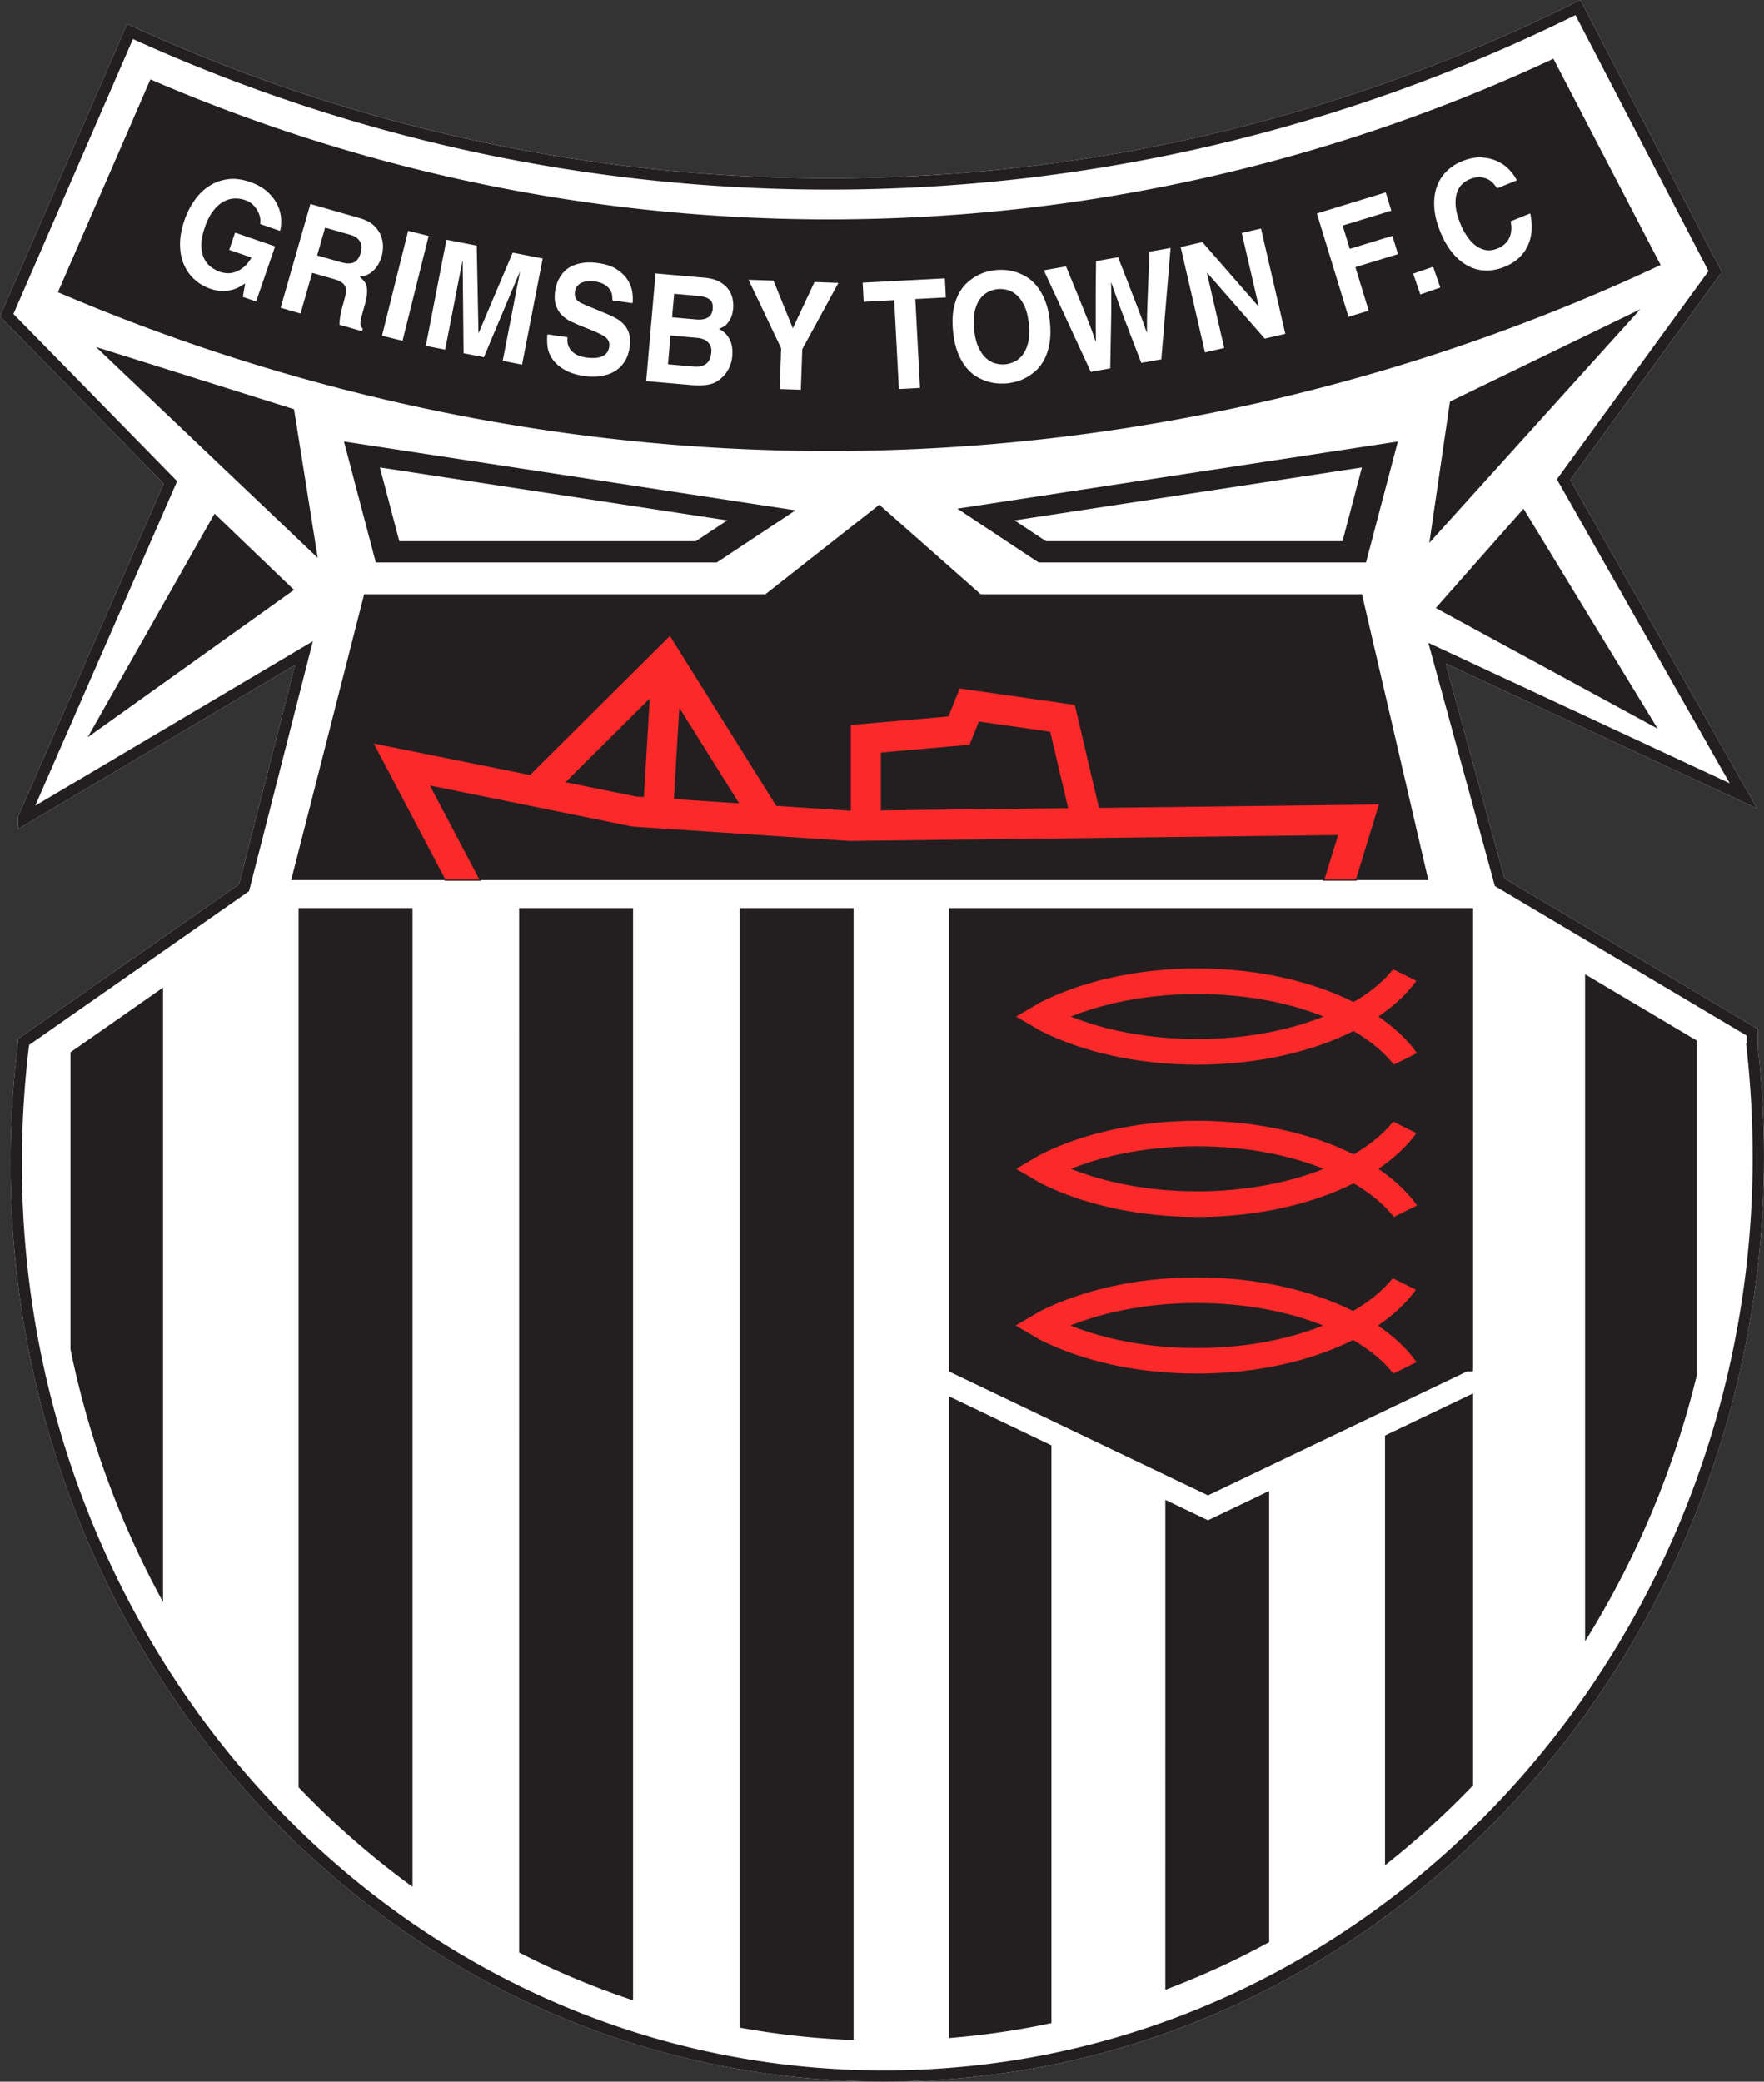 <svg xmlns="http://www.w3.org/2000/svg" xml:space="preserve" id="Layer_2" x="0" y="0" version="1.1" viewBox="0 0 593.32 700"><rect x="0" y="0" width="593.32" height="700" fill="#333333" stroke="none"/><style>.st0{fill:#fff}.st1{fill:#231f20}.st2{fill:#fb2929}</style><path d="m532.42 1.67 46.16 88.78.54 1.04-.7.96-50.25 68.95 59.87 105.29 2.95 5.2-5.42-2.53-99.32-46.28 19.79 72.35 84.32 50.07.94.56v6.6c.17 1.52.34 3.18.51 4.95.18 1.89.33 3.58.45 5.1 3.42 42.88-1.61 84.69-13.82 123.51-12.55 39.91-32.7 76.65-59.05 108.12-27.49 32.83-61.42 59.6-99.85 77.97-36.81 17.6-77.74 27.5-121.1 27.66-43.46.16-84.5-9.45-121.38-26.83-38.48-18.12-72.43-44.69-99.91-77.4-26.39-31.42-46.51-68.16-58.99-108.12C6.02 448.75 1.11 406.8 4.68 363.75c.18-2.17.39-4.44.64-6.83.25-2.37.5-4.61.76-6.71v-.88l.82-.57 73.5-51.38 18.84-73.78-90.27 53.47-2.88 1.71v-4.19l.16-.38 48.81-111.57L.9 107.34l-.9-.92.51-1.18 41.48-95.4.77-1.78 1.76.81c36.3 16.63 74.57 29.52 114.35 38.19 38.69 8.43 78.81 12.87 119.94 12.87 44.33 0 87.5-5.15 128.96-14.91 42.67-10.04 83.57-24.97 122.1-44.17l1.69-.85z" class="st0"/><path d="m122.48 199.83-5.8 22.72-18.74 73.39h382.47l-22.31-96.11H329.87l-34.12-30.11-38.32 30.11zM574.65 91.17 529.9 5.09C491.6 24.02 451 38.76 408.65 48.73c-41.76 9.83-85.21 15.02-129.83 15.02-41.39 0-81.78-4.47-120.75-12.96C118.69 42.2 80.76 29.5 44.71 13.14L4.52 105.58l54.16 55.31.9.92-.52 1.18-47.21 107.94 89.42-52.96 3.96-2.34-1.14 4.46L83.94 299l-.17.68-.59.41-73.39 51.3c-.25 2.07-.48 4.04-.67 5.92-.22 2.13-.43 4.38-.63 6.76-3.53 42.56 1.33 84.02 13.33 122.45 12.33 39.47 32.2 75.77 58.27 106.8 27.12 32.29 60.64 58.52 98.61 76.41 36.39 17.14 76.88 26.63 119.75 26.47 42.77-.16 83.15-9.93 119.46-27.3 37.92-18.13 71.41-44.56 98.56-76.99 26.03-31.09 45.93-67.39 58.33-106.81 12.07-38.36 17.04-79.7 13.66-122.08-.15-1.87-.29-3.56-.43-5.03-.15-1.55-.32-3.23-.52-5.03l-.24-2.12h.22v-2.6l-84.04-49.9-.66-.39-.2-.75-21.08-77.07-1.09-3.97 3.73 1.74 97.63 45.49-57.52-101.16-.61-1.07.73-1zm-42.23-89.5 46.16 88.78.54 1.04-.7.96-50.25 68.95 59.87 105.29 2.95 5.2-5.42-2.53-99.32-46.28 19.79 72.35 84.32 50.07.94.56v6.6c.17 1.52.34 3.18.51 4.95.18 1.89.33 3.58.45 5.1 3.42 42.88-1.61 84.69-13.82 123.51-12.55 39.91-32.7 76.65-59.05 108.12-27.49 32.83-61.42 59.6-99.85 77.97-36.81 17.6-77.74 27.5-121.1 27.66-43.46.16-84.5-9.45-121.38-26.83-38.48-18.12-72.43-44.69-99.91-77.4-26.39-31.42-46.51-68.16-58.99-108.12C6.02 448.75 1.11 406.8 4.68 363.75c.18-2.17.39-4.44.64-6.83.25-2.37.5-4.61.76-6.71v-.88l.82-.57 73.5-51.38 18.84-73.78-90.27 53.47-2.88 1.71v-4.19l.16-.38 48.81-111.57L.9 107.34l-.9-.92.51-1.18 41.48-95.4.77-1.78 1.76.81c36.3 16.63 74.57 29.52 114.35 38.19 38.69 8.43 78.81 12.87 119.94 12.87 44.33 0 87.5-5.15 128.96-14.91 42.67-10.04 83.57-24.97 122.1-44.17l1.69-.85zm26.12 87.44a659 659 0 0 1-112.75 40.87c-53.92 14.16-109.88 21.68-166.97 21.68s-113.05-7.52-166.97-21.68a658 658 0 0 1-92.37-31.72L50.59 26.7c70.27 30.32 147.37 47.07 228.23 47.07 86.83 0 169.31-19.31 243.67-54.01zM54.85 332.08v206.65a302 302 0 0 1-23.46-55.2c-3.04-9.73-5.6-19.66-7.68-29.77v-99.91zm83.9-26.72v329.12c-13.71-9.95-26.53-21.17-38.31-33.47V305.36zm74.18 0v367.28c-10.26-3.4-20.26-7.4-29.96-11.97-2.81-1.33-5.6-2.7-8.36-4.12V305.36zm74.18 0V686c-13.04-.49-25.83-1.91-38.31-4.19V305.36zm66.54 180.67V680.3c-11.26 2.4-22.77 4.09-34.49 5.03v-215.8zm141.82-180.67v154.85l-.03.02v.94h-1.97l-87.16 41.68-87.15-41.68V305.36h176.31m-68.58 196.01v151.7c-4.37 2.39-8.79 4.66-13.29 6.81-7.06 3.37-14.28 6.45-21.64 9.22V504.35l14.32 6.85.01.02.02-.01.02.01.01-.02zm68.58-32.8v131.77a289 289 0 0 1-29.62 26.91V482.74zm75.24-118.65v112.55c-1.61 6.63-3.44 13.19-5.47 19.65-7.77 24.72-18.59 48.16-32.1 69.78V327.61zM29.49 247.93l42.67-75.21 26.72 25.64zm2.81-131.24 74.56 70.9-7.97-49.99zm450.62 87.77 74.63 40.57-45.12-73.97zm-2.17-21.91 6.94-47.51 63.99-31.02z" class="st1"/><path d="M126.4 189.14h114.68l26.48-17.53-151.86-23.15z" class="st1"/><path d="M134.3 181.98h99.75l10.55-6.99-116.82-17.81z" class="st0"/><path d="M459.46 189.14H349.34l-27.33-18.1 148.15-22.58z" class="st1"/><path d="M451.56 181.98h-99.75l-10.55-6.99 116.82-17.81zM503.6 63.29c-.35-.44-.77-.95-1.26-1.54-.49-.58-1.12-1.07-1.87-1.46s-1.64-.62-2.66-.7-2.21.15-3.55.7c-.79.32-1.58.83-2.35 1.52-.78.7-1.38 1.64-1.82 2.84-.43 1.2-.6 2.66-.49 4.41.11 1.74.64 3.8 1.6 6.18.61 1.5 1.34 2.89 2.2 4.16s1.81 2.32 2.87 3.13 2.21 1.33 3.44 1.56q1.845.345 3.96-.51c1.85-.75 3.15-1.9 3.92-3.47.76-1.57.94-3.46.51-5.69l6.59-2.66c.42 1.98.58 3.87.46 5.69-.12 1.81-.53 3.5-1.23 5.06s-1.71 2.95-3.01 4.19c-1.31 1.24-2.94 2.25-4.91 3.05-2.11.85-4.19 1.26-6.26 1.22-2.06-.04-4.03-.55-5.91-1.52s-3.62-2.42-5.23-4.33c-1.61-1.92-3-4.33-4.18-7.24-1.19-2.94-1.86-5.68-2.01-8.2s.13-4.79.83-6.81c.7-2.01 1.79-3.75 3.26-5.22s3.21-2.61 5.23-3.43c2.37-.96 4.55-1.38 6.54-1.28q2.985.165 5.34 1.26c1.57.73 2.91 1.68 4.02 2.86 1.11 1.17 1.96 2.37 2.55 3.59zM484.44 96.7l-6.72 2.32-2.41-6.99 6.72-2.32zm-24.08 7.77-6.8 2.08-10.63-34.77 23.16-7.08 1.88 6.15-16.37 5 2.4 7.84 14.33-4.38 1.88 6.15-14.32 4.38zm-42.69-26.13 6.47-1.49 8.18 35.42-6.93 1.6-19.36-22.13-.09.02 5.83 25.26-6.47 1.49-8.18-35.42 7.3-1.68 18.86 21.63.1-.02zm-66.58 12.57 7.47-1.32c1.29 3.13 2.4 5.84 3.34 8.13.93 2.29 1.73 4.25 2.39 5.9s1.21 3.03 1.65 4.16c.44 1.12.81 2.09 1.12 2.91s.57 1.55.8 2.2c.22.65.44 1.29.66 1.94l.09-.02c-.01-.96-.02-1.99-.04-3.1s-.03-2.63-.03-4.54v-7.48c.01-3.07.05-7.02.12-11.87l7.42-1.31c1.23 3.18 2.29 5.89 3.17 8.16q1.32 3.39 2.25 5.82c.63 1.62 1.15 2.99 1.57 4.09.42 1.11.78 2.07 1.09 2.89s.57 1.56.8 2.22.47 1.36.73 2.11l.09-.02q-.015-.87 0-1.8c0-.62.01-1.36.01-2.24.01-.87.03-1.93.07-3.17s.09-2.77.16-4.58.15-3.97.25-6.47c.11-2.5.22-5.46.36-8.88l7.09-1.25-3.11 37.46-6.72 1.19c-1.11-2.82-2.06-5.29-2.87-7.41s-1.52-4-2.15-5.64-1.17-3.08-1.63-4.31q-.69-1.86-1.26-3.45c-.38-1.06-.74-2.08-1.09-3.05q-.525-1.455-1.11-3.15l-.09.02c.05 1.19.07 2.28.07 3.28s.01 2.03.02 3.11.01 2.25-.01 3.52-.04 2.78-.07 4.54c-.03 1.75-.07 3.8-.12 6.14q-.075 3.51-.15 8.25l-6.54 1.15zm-30.51 20.67c-.3-2.82-.25-5.28.13-7.4.38-2.11.98-3.92 1.79-5.43s1.77-2.76 2.87-3.74 2.24-1.77 3.39-2.37c1.16-.6 2.27-1.03 3.35-1.29 1.07-.27 1.98-.44 2.73-.52.76-.08 1.68-.1 2.78-.06q1.65.06 3.54.57c1.26.34 2.53.88 3.82 1.61 1.28.73 2.48 1.75 3.59 3.06s2.06 2.96 2.88 4.94c.81 1.98 1.37 4.39 1.66 7.21.3 2.82.25 5.28-.13 7.4-.38 2.11-.98 3.92-1.79 5.43s-1.77 2.76-2.87 3.74c-1.11.98-2.24 1.77-3.4 2.37s-2.27 1.03-3.35 1.29c-1.07.26-1.98.44-2.73.52s-1.68.1-2.78.06q-1.65-.06-3.54-.57c-1.26-.34-2.53-.88-3.82-1.61-1.28-.73-2.48-1.75-3.59-3.06s-2.06-2.96-2.88-4.94c-.8-1.98-1.35-4.39-1.65-7.21m7.07-.74c.26 2.52.78 4.57 1.55 6.15s1.66 2.8 2.67 3.64 2.08 1.39 3.2 1.65 2.16.33 3.1.23 1.94-.39 2.98-.87q1.575-.72 2.79-2.28c.81-1.04 1.43-2.41 1.86-4.12.42-1.71.5-3.82.24-6.34s-.78-4.57-1.55-6.15-1.66-2.79-2.67-3.64c-1.01-.84-2.08-1.39-3.2-1.65s-2.16-.33-3.1-.23-1.94.39-2.98.87q-1.575.72-2.79 2.28c-.81 1.04-1.43 2.41-1.85 4.12-.43 1.71-.51 3.82-.25 6.34m-18.21 19.61-7.1.37-1.57-29.88-10.27.54-.34-6.42 27.64-1.45.34 6.42-10.27.54zm-40.08.62-7.11-.25.48-13.71-10.96-23.03 8.39.29 6.51 16.03 7.28-15.55 8.05.28-12.16 22.32zm-48.87-39.12 16.48 1.44q3.12.27 5.07 1.38c1.3.74 2.29 1.61 2.99 2.6.69.99 1.15 2.04 1.37 3.14s.29 2.13.21 3.07c-.12 1.31-.36 2.38-.73 3.21s-.8 1.51-1.27 2.02c-.47.52-.97.91-1.48 1.17s-.95.48-1.32.65c1 .49 1.82 1.09 2.44 1.79s1.09 1.45 1.42 2.26c.32.81.53 1.65.61 2.52q.12 1.305 0 2.67c-.13 1.45-.51 2.79-1.14 4.04a10.4 10.4 0 0 1-2.44 3.17c-.52.46-1.06.87-1.63 1.23s-1.26.64-2.07.86-1.8.35-2.96.4-2.61 0-4.34-.15l-14.36-1.26zm4.18 30.56 8.69.76c1.73.15 3.11-.15 4.12-.91 1.02-.76 1.61-2.06 1.77-3.91.07-.81-.02-1.5-.27-2.08a4.1 4.1 0 0 0-1.04-1.46q-.66-.585-1.56-.9c-.6-.2-1.22-.34-1.84-.39l-9.02-.79zm1.38-15.79 8.31.73c1.42.12 2.63-.08 3.65-.62 1.01-.54 1.59-1.53 1.71-2.98.13-1.51-.24-2.58-1.12-3.2s-2.12-1-3.73-1.14l-8.12-.71zm-35.15 6.7c-.07.5-.07 1.1.01 1.79s.33 1.37.74 2.05c.42.67 1.06 1.28 1.95 1.83.88.55 2.09.93 3.62 1.15.85.12 1.69.17 2.54.15s1.63-.14 2.35-.39a4.4 4.4 0 0 0 1.84-1.17c.51-.54.83-1.3.96-2.27.1-.7.03-1.31-.2-1.82s-.6-.96-1.1-1.36c-.5-.39-1.11-.76-1.83-1.1q-1.08-.51-2.34-1.05l-3.49-1.41c-1.33-.53-2.61-1.08-3.83-1.66-1.23-.58-2.28-1.32-3.16-2.21s-1.54-1.99-1.98-3.29c-.44-1.31-.52-2.94-.24-4.92.09-.67.27-1.39.52-2.18.25-.78.61-1.56 1.07-2.33s1.05-1.51 1.77-2.21 1.61-1.27 2.66-1.72 2.28-.76 3.67-.94c1.4-.18 3-.14 4.82.12q3.855.54 6.21 2.1c1.58 1.04 2.78 2.21 3.62 3.53.84 1.31 1.36 2.67 1.58 4.08s.25 2.67.09 3.77l-6.76-.95c-.01-.41-.04-.94-.09-1.57-.05-.64-.28-1.27-.66-1.91q-.585-.945-1.83-1.77c-.83-.54-2.02-.92-3.55-1.14q-.99-.135-2.07-.06c-.72.05-1.39.2-2 .46s-1.13.63-1.57 1.13-.71 1.15-.83 1.95c-.1.7-.06 1.3.11 1.78s.42.89.74 1.2c.32.32.69.57 1.09.77.4.19.77.36 1.1.51l7.91 3.31c1.11.46 2.17.99 3.18 1.57 1 .58 1.86 1.3 2.57 2.15q1.065 1.275 1.56 3.03c.33 1.17.38 2.56.16 4.16-.25 1.8-.73 3.31-1.43 4.53-.7 1.21-1.52 2.2-2.47 2.95s-1.96 1.32-3.04 1.7c-1.07.38-2.12.63-3.15.76-1.02.13-1.96.18-2.82.14-.86-.03-1.53-.09-2.04-.16-3.07-.43-5.49-1.2-7.26-2.3-1.78-1.1-3.09-2.34-3.96-3.7-.86-1.36-1.37-2.77-1.51-4.23-.15-1.45-.14-2.73.01-3.83zm-15.3 9.2-6.52-1.27 5.8-29.82-.09-.02-12.03 28.61-6.84-1.33-.3-31.01-.09-.02-5.8 29.82-6.51-1.27 6.94-35.69 10.19 1.98.58 29.31.09.02 11.42-26.97 10.1 1.96zm-40.21-8.01-6.9-1.72 8.79-35.27 6.9 1.72zm-31-46.02 16.54 4.74c2.19.63 3.84 1.51 4.96 2.63 1.12 1.13 1.9 2.33 2.35 3.6q.66 1.905.57 3.69t-.42 2.91c-.56 1.95-1.49 3.55-2.78 4.81-1.3 1.26-2.85 1.95-4.66 2.06.58.52 1.07 1.02 1.49 1.51s.71 1.1.88 1.83.2 1.63.09 2.69-.39 2.4-.86 4.02c-.36 1.27-.66 2.32-.88 3.17q-.345 1.275-.42 2.07c-.05.53-.02.96.1 1.29s.34.62.67.85l-.26.92-7.56-2.17c0-.91.09-1.9.26-2.96s.52-2.49 1.04-4.31c.34-1.2.6-2.22.76-3.08.16-.85.14-1.59-.05-2.23-.2-.64-.62-1.18-1.26-1.63s-1.6-.86-2.88-1.22l-7.06-2.03-3.92 13.68-6.7-1.92zm10.31 19.6c1.79.51 3.22.54 4.29.07s1.86-1.57 2.36-3.33c.13-.45.21-.97.24-1.54s-.06-1.13-.28-1.69c-.22-.55-.6-1.07-1.13-1.56-.54-.49-1.3-.87-2.31-1.16l-8.52-2.44-2.68 9.35zm-35.62-9.96 13.45 4.63-6.38 18.53-4.48-1.54.81-4.54c-.6.4-1.29.81-2.05 1.22-.76.42-1.62.74-2.57.99-.95.24-2.03.35-3.22.34-1.2-.02-2.53-.28-3.99-.79-1.94-.67-3.67-1.68-5.19-3.05q-2.28-2.04-3.57-4.98c-.86-1.96-1.31-4.2-1.34-6.73s.47-5.31 1.52-8.34c.8-2.33 1.89-4.48 3.25-6.46 1.37-1.98 2.98-3.59 4.85-4.84s3.96-2.05 6.29-2.39c2.32-.34 4.83-.05 7.52.88l.09.03c2.45.84 4.42 1.95 5.9 3.32s2.6 2.82 3.34 4.36 1.15 3.08 1.24 4.63-.03 2.93-.35 4.14l-6.72-2.31c.11-.32.13-.85.07-1.58-.07-.73-.28-1.52-.65-2.34s-.91-1.62-1.64-2.38q-1.08-1.155-2.88-1.77c-1.2-.41-2.43-.58-3.71-.5s-2.52.46-3.71 1.16-2.31 1.74-3.36 3.13-1.95 3.18-2.71 5.39c-.81 2.36-1.21 4.4-1.17 6.1.03 1.71.33 3.16.91 4.36.57 1.2 1.36 2.16 2.36 2.9s2.07 1.3 3.2 1.69c.36.12.93.24 1.71.35s1.66.04 2.62-.19c.97-.24 1.98-.74 3.05-1.5 1.06-.76 2.07-1.94 3.02-3.54l-7.49-2.58z" class="st0"/><path d="M445.05 445.74c-11.92-4.76-26.6-7.57-42.51-7.57-15.92 0-30.6 2.81-42.51 7.57 11.91 4.77 26.59 7.58 42.51 7.58 15.91 0 30.59-2.81 42.51-7.58m31.2-12.01c-3.2 4.41-7.53 8.45-12.79 12.01 5.37 3.64 9.77 7.78 13 12.3l-7.81 3.87c-3.24-4.17-7.86-7.99-13.53-11.3-14.01 7.03-32.44 11.3-52.58 11.3s-38.58-4.28-52.58-11.3l-8.35-4.87 8.35-4.87c14-7.03 32.44-11.31 52.58-11.31s38.57 4.28 52.58 11.31c5.55-3.23 10.08-6.96 13.31-11.02zM445.22 393.05c-11.91-4.77-26.59-7.58-42.51-7.58s-30.6 2.81-42.51 7.58c11.91 4.76 26.6 7.57 42.51 7.57s30.59-2.81 42.51-7.57m31.2-12.01c-3.2 4.41-7.54 8.45-12.79 12.01 5.37 3.64 9.77 7.78 12.99 12.3l-7.81 3.87c-3.24-4.17-7.86-7.99-13.53-11.3-14.01 7.03-32.44 11.31-52.58 11.31s-38.58-4.28-52.58-11.31l-8.35-4.87 8.35-4.87c14.01-7.03 32.45-11.3 52.58-11.3 20.14 0 38.57 4.28 52.58 11.3 5.55-3.23 10.08-6.96 13.31-11.02zM445.19 341.83c-11.92-4.77-26.59-7.57-42.51-7.57s-30.6 2.81-42.51 7.57c11.91 4.77 26.59 7.57 42.51 7.57s30.59-2.8 42.51-7.57m31.21-12.01c-3.2 4.41-7.53 8.45-12.79 12.01 5.37 3.64 9.77 7.78 13 12.3L468.8 358c-3.24-4.17-7.86-7.99-13.53-11.3-14.01 7.03-32.44 11.31-52.58 11.31s-38.58-4.28-52.58-11.31l-8.35-4.87 8.35-4.87c14-7.03 32.44-11.3 52.58-11.3s38.57 4.28 52.58 11.3c5.55-3.23 10.08-6.96 13.31-11.02z" class="st2"/><path d="m178.22 260.42 42.48-42.24 4.66-4.63 3.49 5.58 32.34 51.68 24.8 1.65v-28.83l4.78-.42 28.14-2.47 2.24-5.61 1.53-3.83 4.08.58 31.35 4.48 3.55.51.82 3.5 7.31 31.12 87.08-1.05 7.17-.09-2.1 6.86-5.76 18.76h-10.96l4.6-14.98-77.58.94-6.54.08-74.42.9-5.3.07h-.26l-17.68-1.17-10.22-.68-44.79-2.97-.28-.02-.41-.08-33.93-6.88-9.12-1.85-24.35-4.93 16.62 31.58h-11.85l-19.19-36.46-5.14-9.76 10.81 2.19 42.03 8.47zm12.35 2.5 23.42 4.75 2.4.16 1.95-32.52-27.77 27.61zm36.28 5.6 21.42 1.42-19.63-31.36-1.79 29.94zm69.62 3.82 62.58-.76-5.96-25.37-23.72-3.39-1.92 4.79-1.2 3-3.21.28-26.57 2.34v19.11z" style="fill:#fb2929;stroke:#231f20;stroke-width:.364;stroke-miterlimit:22.926"/></svg>